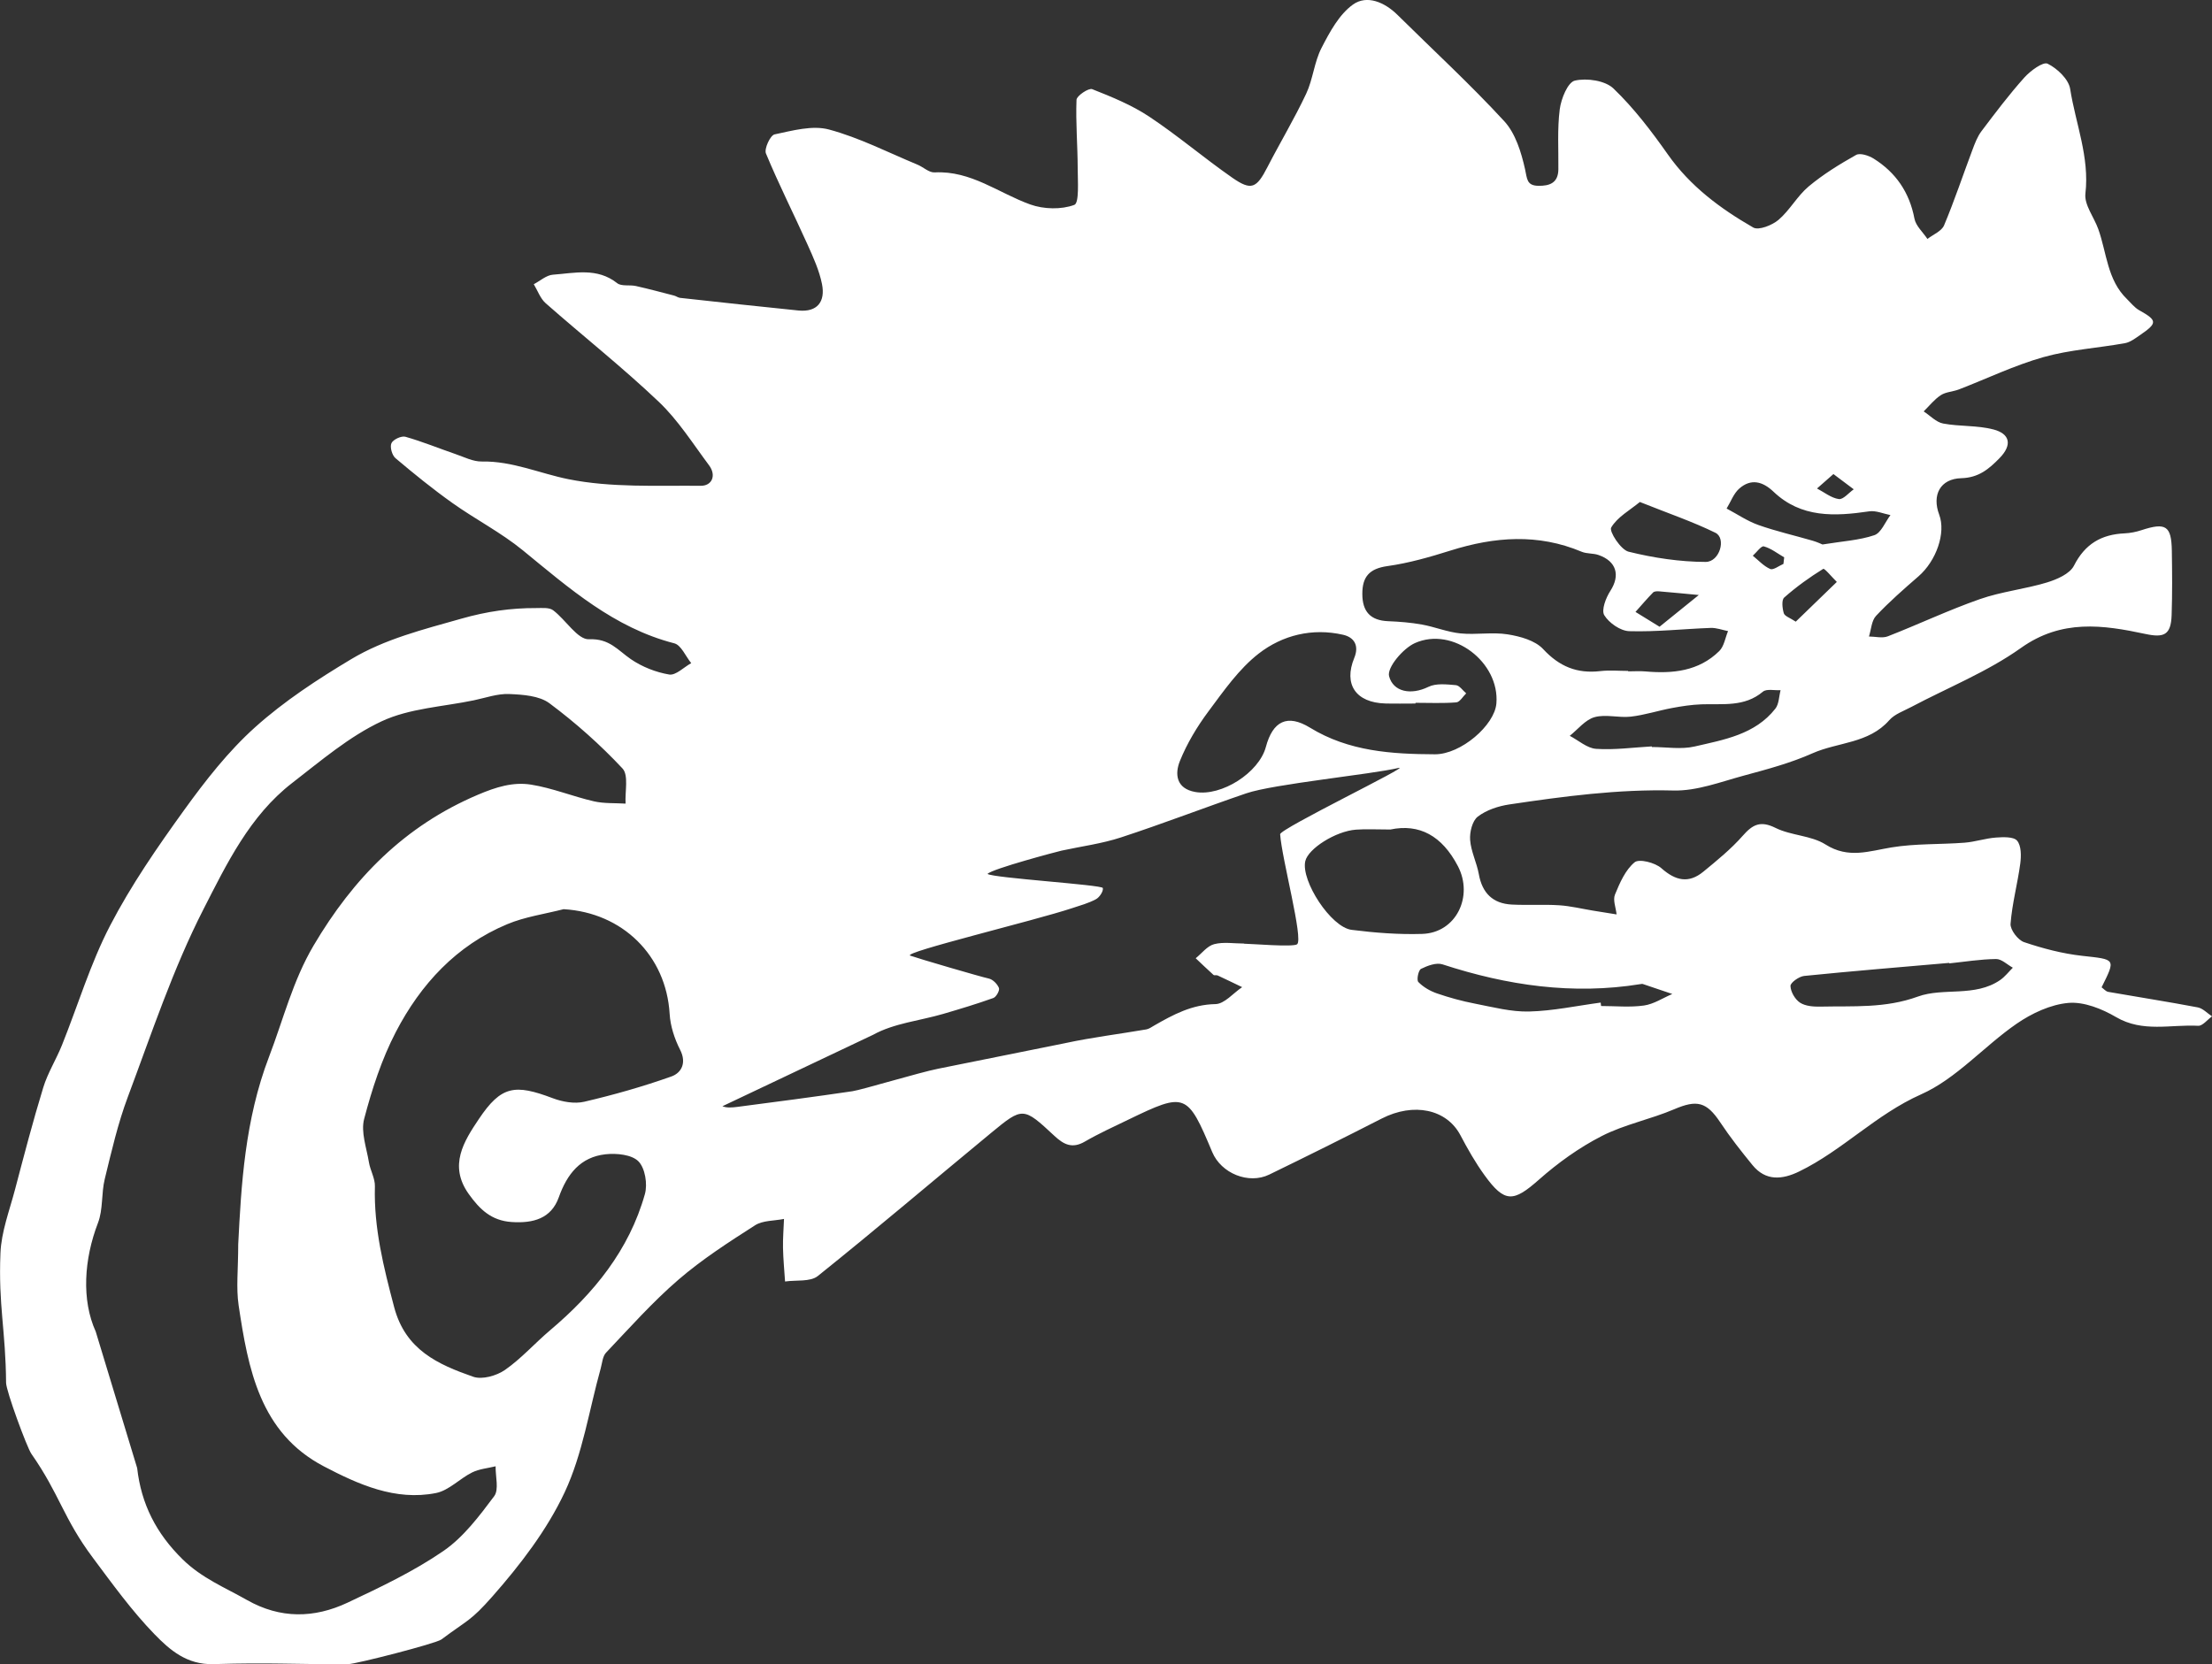 <?xml version="1.0" encoding="UTF-8"?>
<svg id="Layer_1" data-name="Layer 1" xmlns="http://www.w3.org/2000/svg" viewBox="0 0 970.45 730.23">
  <rect x="0" y="0" width="970.45" height="730.23" fill="#333333" stroke="none"/>
  <defs>
    <style>
      .cls-1 {
        fill: #fff;
      }
    </style>
  </defs>
  <path class="cls-1" d="M922.04,433.26c.92,.65,1.81,1.78,2.87,1.97,13.09,2.3,26.23,4.33,39.28,6.81,2.26,.43,4.19,2.58,6.27,3.94-2.03,1.45-4.14,4.24-6.08,4.14-12.02-.65-24.3,3.05-36.02-3.82-6.18-3.62-14.09-6.8-20.88-6.22-7.83,.68-16.09,4.55-22.72,9.12-14.35,9.88-26.43,24.11-41.92,31-19.84,8.82-34.47,24.6-53.51,33.85-7.39,3.59-14.67,4.32-20.49-2.82-4.94-6.05-9.8-12.22-14.12-18.72-6.03-9.07-10.27-10.01-20.18-5.78-10.41,4.45-21.86,6.66-31.86,11.79-9.88,5.06-19.2,11.76-27.53,19.13-11.16,9.87-14.98,10.29-23.81-1.9-4.01-5.53-7.43-11.54-10.62-17.6-6.05-11.46-20.51-14.5-34.55-7.32-16.36,8.37-32.82,16.56-49.35,24.59-9.05,4.39-21.07-.55-24.98-9.87-10.92-26.04-11.74-26.37-36.8-14.25-6.42,3.11-12.95,6.07-19.11,9.64-5.49,3.19-9.18,1.35-13.33-2.51-13.66-12.73-13.88-12.77-27.72-1.36-25.38,20.94-50.42,42.28-76.09,62.85-3.31,2.65-9.51,1.69-14.37,2.4-.32-4.92-.8-9.83-.9-14.75-.08-4.23,.28-8.47,.44-12.7-4.28,.87-9.29,.6-12.72,2.8-11.57,7.41-23.24,14.93-33.61,23.87-11.35,9.79-21.39,21.1-31.74,32.01-1.53,1.61-1.7,4.58-2.36,6.95-5.07,18.18-7.88,37.41-15.77,54.26-7.78,16.61-19.5,31.88-31.73,45.76-9.56,10.84-10.63,10.11-22.39,18.88-2.43,1.81-37.59,10.82-40.93,10.83-26.14,.1-33.01-.75-59.13-.01-11.61,.33-19.11-6.24-25.76-13.08-9.97-10.26-18.44-22.03-27.04-33.54-13.09-17.51-14.51-27.75-27.02-45.67-1.95-2.8-11.06-27.53-11.09-31.15-.19-23.28-3.41-33.67-2.47-56.92,.38-9.37,3.96-18.65,6.39-27.89,3.94-14.95,7.84-29.93,12.37-44.71,1.97-6.45,5.69-12.34,8.22-18.64,7.03-17.51,12.48-35.82,21.13-52.47,9.21-17.74,20.73-34.41,32.46-50.67,9.34-12.94,19.39-25.81,31.2-36.41,12.71-11.41,27.33-20.97,42.05-29.79,14.84-8.9,31.67-13.06,48.39-17.81,11.14-3.17,21.7-4.7,32.89-4.65,2.49,.01,5.62-.34,7.35,.95,5.55,4.16,10.76,12.97,15.77,12.74,8.97-.41,12.64,4.83,18.38,8.75,4.9,3.35,10.95,5.74,16.79,6.72,2.86,.48,6.42-3.2,9.66-5-2.45-3-4.4-7.91-7.42-8.69-26.45-6.81-46.09-24.16-66.44-40.8-9.56-7.82-20.79-13.58-30.9-20.77-8.63-6.14-16.9-12.84-24.99-19.68-1.51-1.28-2.52-4.93-1.76-6.58,.74-1.61,4.37-3.31,6.12-2.81,7.45,2.11,14.65,5.08,21.99,7.6,3.79,1.3,7.71,3.33,11.54,3.26,13.39-.25,25.39,5.22,37.96,7.75,18.82,3.79,38.69,2.73,58.12,2.9,4.87,.04,6.94-4.53,3.6-9-7.1-9.51-13.56-19.8-22.08-27.89-15.88-15.08-33.13-28.73-49.59-43.22-2.36-2.08-3.51-5.53-5.22-8.34,2.8-1.46,5.52-3.97,8.42-4.18,9.54-.7,19.39-3.23,28.17,3.72,1.88,1.49,5.48,.64,8.2,1.25,5.63,1.26,11.2,2.76,16.78,4.2,.9,.23,1.72,.91,2.62,1,17.29,1.89,34.58,3.81,51.88,5.54,8.46,.85,11.87-4.01,10.39-11.53-1.18-6-3.84-11.79-6.37-17.43-6.01-13.35-12.62-26.43-18.23-39.94-.85-2.05,1.91-7.98,3.78-8.37,7.84-1.65,16.59-4.11,23.89-2.14,13.35,3.59,25.92,10.07,38.8,15.41,2.56,1.06,5.08,3.54,7.51,3.41,15.98-.85,28.09,9.07,41.96,14.06,5.9,2.12,13.64,2.32,19.35,.19,2.22-.83,1.49-10.49,1.48-16.13-.03-10-.91-20.01-.52-29.98,.07-1.75,5.33-5.28,6.88-4.67,8.62,3.4,17.4,6.99,25.07,12.09,12.51,8.31,24,18.14,36.34,26.73,8.43,5.87,10.68,4.7,15.49-4.64,5.56-10.79,11.83-21.23,16.99-32.2,2.98-6.34,3.52-13.86,6.71-20.05,3.59-6.98,7.74-14.72,13.83-19.07,6.1-4.34,13.86-1.04,19.54,4.58,15.66,15.49,31.91,30.43,46.81,46.62,4.93,5.36,7.46,13.63,9.11,21.01,.94,4.2,.67,7.24,5.79,7.34,5.02,.1,8.77-1.27,8.84-7.2,.1-8.81-.51-17.71,.61-26.39,.6-4.62,3.53-11.86,6.63-12.57,5.25-1.2,13.28-.04,16.93,3.46,8.99,8.62,16.7,18.76,23.91,29,9.82,13.95,23.04,23.73,37.41,32,2.37,1.37,8.31-.99,11.11-3.37,4.96-4.23,8.22-10.47,13.21-14.65,6.36-5.32,13.55-9.74,20.8-13.82,1.76-.99,5.56,.25,7.71,1.6,9.74,6.1,15.71,14.8,17.9,26.33,.61,3.22,3.73,5.96,5.7,8.93,2.51-1.96,6.23-3.41,7.3-5.97,4.56-10.85,8.28-22.06,12.43-33.09,1.07-2.85,2.18-5.84,3.98-8.23,6.05-8.02,12.11-16.06,18.8-23.53,2.65-2.96,8.23-7.06,10.22-6.08,4.22,2.07,9.22,6.8,9.89,11.07,2.39,15.23,8.55,29.87,6.69,45.93-.57,4.9,3.76,10.31,5.64,15.56,3.74,10.43,3.9,22.32,12.59,30.72,1.74,1.69,3.3,3.74,5.36,4.89,8.01,4.5,8.13,5.61,.29,10.97-2.04,1.39-4.21,3.07-6.52,3.49-11.91,2.15-24.19,2.86-35.76,6.12-12.69,3.58-24.75,9.42-37.11,14.18-2.59,1-5.69,1.06-7.92,2.51-2.85,1.86-5.05,4.71-7.53,7.13,2.83,1.84,5.47,4.74,8.54,5.32,7.27,1.37,14.98,.74,22.07,2.6,7.21,1.89,8.39,6.72,2.7,12.56-4.71,4.84-9.22,8.62-16.8,8.83-9.25,.25-12.96,7.36-9.7,16,3.02,7.99-1.26,20.26-9.08,27.06-6.4,5.56-12.83,11.17-18.62,17.34-1.99,2.12-2.13,5.99-3.11,9.06,2.78,.02,5.87,.86,8.28-.08,13.52-5.27,26.68-11.53,40.36-16.31,9.48-3.32,19.73-4.38,29.38-7.3,4.41-1.34,10.08-3.78,11.91-7.38,4.86-9.59,12.06-13.73,22.26-14.19,2.47-.11,5-.62,7.35-1.39,10.68-3.49,13.15-1.96,13.33,8.99,.15,9.44,.23,18.89-.09,28.32-.29,8.66-3.36,9.97-11.44,8.24-18.74-4.01-36.81-6.58-54.67,6.13-14.74,10.49-32.04,17.38-48.18,25.93-3.31,1.76-7.25,3.1-9.6,5.78-9,10.27-22.55,9.56-33.71,14.53-9.57,4.26-19.88,7.01-30.05,9.76-10.19,2.76-20.65,6.81-30.9,6.55-24.33-.62-48.15,2.56-71.99,6.11-4.84,.72-10.07,2.44-13.86,5.35-2.41,1.85-3.61,6.81-3.36,10.23,.37,5.07,2.9,9.94,3.82,15.03,1.49,8.3,6.15,12.9,14.48,13.33,6.91,.35,13.87-.13,20.77,.31,4.98,.32,9.9,1.54,14.85,2.35,3.44,.56,6.89,1.11,10.34,1.66-.31-2.93-1.7-6.31-.71-8.71,2.1-5.13,4.56-10.8,8.61-14.16,1.98-1.64,8.98,.14,11.73,2.58,6.23,5.53,12,6.83,18.44,1.53,6.02-4.95,12.15-9.93,17.27-15.75,4.4-5,7.79-6.73,14.41-3.44,6.84,3.39,15.62,3.28,21.92,7.27,10.03,6.35,19.06,2.9,28.99,1.27,10.48-1.72,21.32-1.24,31.97-2.06,4.62-.35,9.14-1.91,13.76-2.25,3.18-.23,7.81-.44,9.33,1.38,1.85,2.22,1.82,6.69,1.38,10.02-1.18,8.85-3.59,17.57-4.26,26.43-.2,2.62,3.23,7.15,5.93,8.06,8.23,2.78,16.82,5.04,25.44,6,14.81,1.64,14.86,1.16,8.54,13.88ZM60.17,644.14c1.78,15.81,8.35,28.73,19.98,40.13,8.4,8.24,18.52,12.32,28.21,17.82,14.65,8.31,29.52,8.03,44.12,1.16,14.4-6.78,28.98-13.7,42.03-22.66,8.83-6.06,15.75-15.32,22.3-24.06,2.17-2.9,.53-8.67,.63-13.12-3.46,.86-7.19,1.15-10.31,2.7-5.46,2.71-10.2,7.91-15.84,9.03-17.88,3.57-34.16-3.83-49.23-11.71-28.07-14.69-33.2-42.81-37.37-70.65-1.15-7.69-.18-15.7-.18-26.76,1.32-25.83,2.86-54.48,13.54-82.35,6.26-16.35,10.39-33.27,19.5-48.72,17.43-29.54,39.93-52.54,72.08-66.2,7.97-3.39,15.42-5.71,23.34-4.46,9.33,1.48,18.28,5.18,27.54,7.32,4.49,1.04,9.29,.72,13.95,1.02-.33-5.26,1.42-12.46-1.36-15.43-9.75-10.43-20.57-20.05-32.02-28.59-4.47-3.34-11.66-3.81-17.67-4.07-5.12-.22-10.34,1.67-15.5,2.75-13.59,2.84-28.23,3.49-40.48,9.22-14.22,6.65-26.68,17.35-39.29,27.09-18.53,14.33-28.7,35.47-38.85,55.33-13.44,26.28-22.82,54.68-33.22,82.44-4.36,11.64-7.16,23.9-10.12,36.02-1.53,6.28-.69,13.3-2.96,19.2-6.16,16-7.28,33.84-.99,47.72l18.17,59.85Zm187.13-245.2c-8.29,2.14-16.97,3.33-24.78,6.6-22.29,9.31-37.94,26.33-48.82,47.22-6.22,11.95-10.5,25.14-13.94,38.22-1.52,5.76,1.05,12.67,2.09,19,.59,3.59,2.73,7.1,2.63,10.6-.51,18.24,3.82,35.46,8.44,52.97,4.96,18.82,19.27,25.18,34.69,30.57,3.91,1.36,10.24-.43,13.91-2.98,7.17-4.98,13.09-11.72,19.8-17.4,19.22-16.24,34.7-35.19,41.61-59.77,1.23-4.37,.1-11.4-2.83-14.37-2.93-2.97-9.6-3.63-14.39-3.11-11.04,1.2-16.91,8.64-20.56,18.9-3.33,9.34-11.26,11.47-20.71,10.83-8.87-.6-13.96-5.54-18.77-12.26-9-12.58-2.06-23.26,4.4-32.91,9.84-14.69,15.82-15.44,32.46-9.15,4.24,1.6,9.53,2.54,13.81,1.54,12.9-3.01,25.72-6.65,38.2-11.08,4.34-1.54,6.82-5.88,3.84-11.72-2.44-4.81-4.28-10.39-4.59-15.73-1.53-25.7-20.76-44.44-46.48-45.96Zm220.15,58.76c11.71-2.51,23.64-3.97,35.46-6,1.18-.2,2.27-1.01,3.35-1.63,8.39-4.82,16.64-9.29,26.98-9.47,3.95-.07,7.81-4.82,11.72-7.44-3.58-1.72-7.15-3.46-10.75-5.13-.54-.25-1.45,.09-1.83-.25-2.65-2.38-5.21-4.86-7.8-7.3,2.68-2.15,5.07-5.4,8.1-6.18,4.13-1.07,8.74-.27,13.14-.27,0,.02,0,.04,0,.07,2.83,0,21.52,1.58,23.24,.25,2.88-2.21-6.7-37.47-7.43-48.27-.16-2.42,58.17-30.58,51.98-29.12-12.31,2.9-54.81,7.05-66.81,11.14-18.39,6.28-36.52,13.31-54.98,19.35-8.43,2.76-17.39,3.92-26.11,5.81-1.53,.33-30.52,7.99-32.46,10.21,2.28,1.78,50.29,4.77,50.59,6.19,.3,1.41-1.46,4.08-3.01,4.91-3.29,1.77-6.99,2.78-10.57,3.96-16.61,5.51-74.64,19.45-70.93,20.8,3.39,1.23,30.85,9.27,34.49,10.06,1.77,.38,3.75,2.4,4.44,4.15,.41,1.04-1.18,3.93-2.45,4.38-7.24,2.6-14.62,4.81-22.01,6.98-10.28,3.01-21.59,4.09-30.72,9.15l-66.13,31.36c1.89,.8,4.39,.57,6.54,.29,16.84-2.19,33.68-4.39,50.48-6.87,4.26-.63,29.15-8.18,37.59-9.87l55.88-11.25Zm153.55-149.33c0,.11,0,.23,0,.34-4.4,0-8.81,.1-13.21-.02-12.94-.37-18.43-8.37-13.64-20.01,2.22-5.41-.04-9.04-4.92-10.15-13.49-3.08-26.58,.17-36.98,8.24-8.7,6.75-15.36,16.37-22.06,25.36-4.99,6.69-9.42,14.08-12.54,21.79-2.3,5.68-1.68,12.14,6.78,13.61,11.49,2,27.9-8.45,30.93-19.76,3.04-11.33,9.37-14.59,19.37-8.47,17.03,10.43,35.8,11.6,54.8,11.68,11.38,.05,26.19-12.73,26.97-22.31,1.48-18.04-19.07-33.92-35.73-26.49-5.24,2.34-12.33,10.76-11.35,14.52,1.79,6.86,9.5,8.47,17.27,4.68,3.36-1.64,8.01-1.08,12.01-.74,1.61,.13,3.04,2.34,4.55,3.6-1.44,1.38-2.8,3.84-4.35,3.96-5.93,.47-11.92,.19-17.89,.19Zm93.31-13.98v.2c2.52,0,5.05-.19,7.55,.03,11.95,1.06,23.4-.06,32.42-8.94,2.11-2.08,2.61-5.79,3.85-8.75-2.54-.5-5.1-1.5-7.62-1.4-11.92,.43-23.84,1.78-35.72,1.43-3.86-.11-8.86-3.59-10.95-6.99-1.38-2.24,.68-7.64,2.65-10.68,4.4-6.79,2.76-13.02-5.23-15.77-2.34-.81-5.11-.47-7.36-1.42-19.12-8.05-38.19-6.6-57.49-.53-9.07,2.85-18.34,5.52-27.71,6.83-7.92,1.11-11.04,4.66-11.02,12.23,.02,7.7,3.52,11.63,11.33,11.95,4.96,.2,9.95,.59,14.82,1.47,5.69,1.03,11.2,3.32,16.91,3.89,6.85,.69,13.96-.66,20.72,.42,5.47,.87,12.03,2.68,15.54,6.45,7.13,7.69,14.91,10.85,25.06,9.67,4.04-.47,8.18-.08,12.27-.08Zm-104.38,69.6c-6.25,0-10.67-.27-15.04,.06-8.91,.66-21.02,8.36-22.24,13.84-1.93,8.64,11.24,28.98,20.34,30.13,10.23,1.29,20.64,2.1,30.94,1.78,14.98-.46,22.56-16.52,15.7-29.7-6.96-13.37-16.91-18.79-29.69-16.1Zm114.75-36.46c0,.09,.01,.18,.02,.26,6.29,0,12.85,1.15,18.82-.24,12.85-2.98,26.44-5.22,35.36-16.58,1.61-2.05,1.58-5.38,2.3-8.12-2.64,.17-6.14-.7-7.77,.67-8.13,6.84-17.66,5.2-26.96,5.54-4.32,.16-8.66,.82-12.92,1.62-6.04,1.13-11.97,3.08-18.05,3.78-5.27,.61-10.99-1.15-15.92,.23-4.07,1.14-7.29,5.34-10.88,8.19,3.85,2,7.6,5.44,11.57,5.71,8.08,.55,16.28-.61,24.44-1.07Zm130.49,95.21c-.01-.07-.02-.14-.04-.22-21.21,1.85-42.42,3.58-63.6,5.72-2.26,.23-6.05,2.94-6.01,4.41,.07,2.56,2.02,5.92,4.22,7.34,2.41,1.55,6,1.78,9.06,1.71,14.28-.32,28.29,.81,42.63-4.41,11.2-4.07,24.99,.37,36.07-7.24,2.1-1.45,3.72-3.59,5.57-5.42-2.45-1.34-4.92-3.84-7.36-3.81-6.85,.08-13.69,1.2-20.53,1.91Zm-152.92,17.18c.06,.51,.12,1.01,.18,1.52,6.28,0,12.65,.65,18.81-.22,4.3-.61,8.3-3.3,12.44-5.06-4.32-1.47-8.65-2.94-12.98-4.39-.28-.09-.63,0-.93,.05-29.75,4.82-58.54,.61-86.92-8.66-2.7-.88-6.59,.58-9.42,1.98-1.16,.58-2.01,4.9-1.18,5.76,2.16,2.22,5.16,3.96,8.13,4.99,5.44,1.87,11.04,3.41,16.69,4.5,7.88,1.53,15.9,3.66,23.8,3.46,10.49-.26,20.92-2.52,31.38-3.92Zm97.31-201c8.81-1.44,16.1-1.83,22.75-4.08,3.01-1.02,4.75-5.77,7.07-8.82-3.11-.6-6.36-2.08-9.32-1.64-15.12,2.22-29.83,2.96-41.99-8.62-4.77-4.55-9.9-5.86-15-1.39-2.5,2.19-3.75,5.81-5.57,8.78,4.64,2.45,9.07,5.5,13.96,7.23,7.77,2.75,15.87,4.58,23.8,6.89,2.06,.6,4.02,1.54,4.3,1.65Zm-80.13-18.64c-4.37,3.61-9.87,6.6-12.57,11.21-.97,1.66,4.19,9.74,7.62,10.59,11,2.72,22.5,4.46,33.81,4.49,6.19,.02,9.16-10.4,4.29-12.79-9.94-4.88-20.51-8.46-33.14-13.51Zm68.41,52.5c6.14-5.94,12.07-11.68,18.01-17.43-2.06-2.02-5.39-6.09-5.97-5.73-6.02,3.72-11.81,7.9-17.11,12.58-1.22,1.08-.83,4.72-.18,6.89,.39,1.3,2.73,2.01,5.25,3.7Zm-59.77,2.24c6.02-4.87,11.63-9.4,17.23-13.93-5.78-.54-11.56-1.12-17.35-1.6-.9-.08-2.18-.05-2.71,.49-2.68,2.74-5.16,5.67-7.72,8.53,2.82,1.74,5.63,3.47,10.55,6.5Zm76.3-67.01c-3.04,2.67-5.13,4.5-7.21,6.34,3.18,1.66,6.23,4.17,9.57,4.64,1.95,.27,4.35-2.75,6.55-4.28-2.71-2.03-5.42-4.07-8.91-6.69Zm-21.94,39.43c.11-.96,.22-1.92,.33-2.88-2.95-1.7-5.75-3.94-8.93-4.81-1.15-.32-3.2,2.64-4.84,4.1,2.51,2.02,4.79,4.59,7.65,5.82,1.36,.58,3.83-1.4,5.79-2.23Z"/>
</svg>
